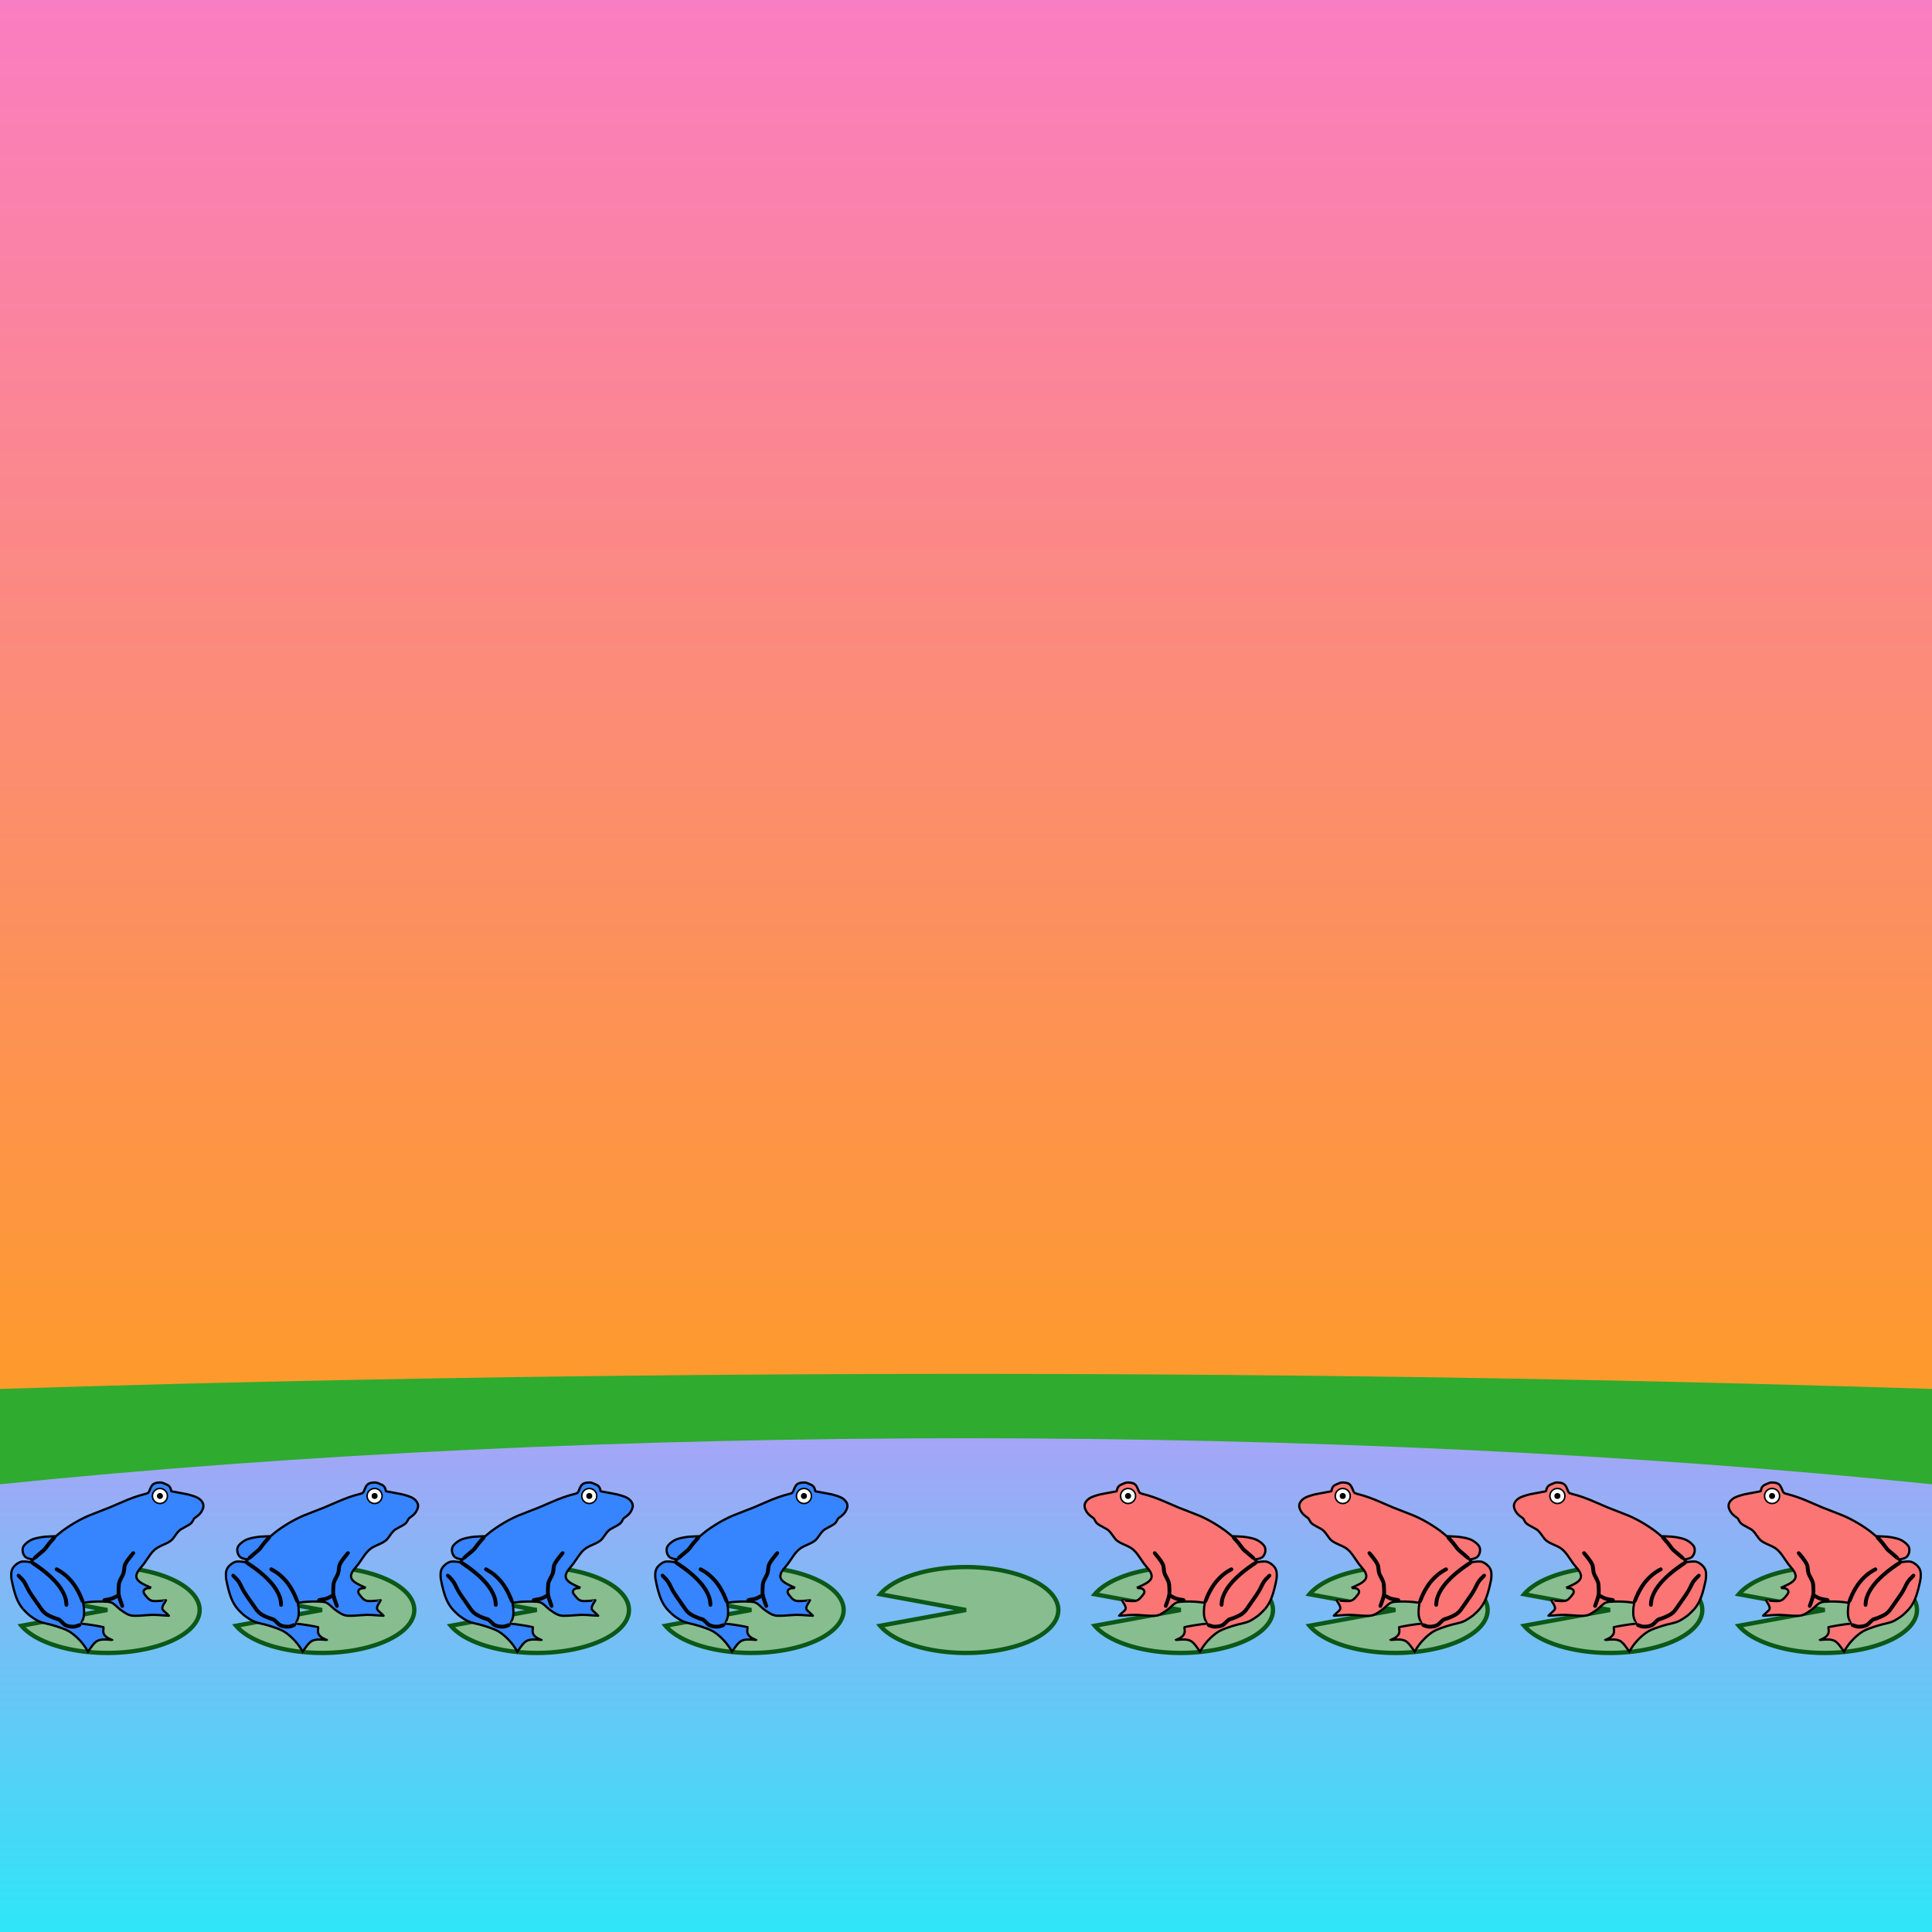 <?xml version="1.0"  encoding="utf-8"?><svg version="1.0" xmlns="http://www.w3.org/2000/svg" viewBox="0 -53 90 90"><rect x="0" y="-53" width="90" height="90" fill="#333333" stroke="none"/><defs><path id="l" d="M-4,0.734A4.3 2 0 1 0 -4,-0.734L0,0z" fill="#88bd90" stroke="#0b5817" stroke-width="0.2"/><linearGradient id="water" x1="0" x2="0" y1="0" y2="1"><stop offset="0%" stop-color="#a5a5f6"/><stop offset="100%" stop-color="#00fff7"/></linearGradient><linearGradient id="sky" x1="0" x2="0" y1="0" y2="1"><stop offset="0%" stop-color="#f97ad3"/><stop offset="100%" stop-color="#ffa200"/></linearGradient><g id="b" transform="scale(0.007) translate(-640, -563)"><path transform="translate(0,1126) scale(0.1,-0.1)" stroke="#000" stroke-width="150" fill="#3784ff" d="M9756 11249 c-281 -36 -392 -131 -511 -434 -99 -253 -115 -268 -340 -324 -493 -124 -942 -283 -1530 -541 -758 -333 -916 -398 -1505 -620 -580 -218 -834 -326 -1159 -490 -342 -173 -665 -364 -1026 -608 -229 -155 -338 -238 -552 -419 l-153 -129 -327 -12 c-364 -13 -461 -22 -673 -58 -421 -72 -618 -139 -827 -282 -118 -81 -211 -163 -274 -242 -95 -119 -125 -214 -116 -370 9 -146 61 -275 159 -392 69 -83 243 -150 471 -180 l90 -12 -39 -34 c-21 -18 -69 -58 -106 -88 l-66 -55 -139 21 c-163 24 -392 27 -468 6 -141 -38 -296 -134 -420 -260 -94 -95 -140 -163 -182 -266 -45 -112 -57 -191 -57 -375 1 -198 14 -284 99 -651 175 -758 337 -1149 633 -1534 87 -112 361 -386 487 -486 192 -152 502 -346 650 -407 104 -43 244 -85 420 -127 94 -22 238 -56 320 -76 83 -20 247 -67 365 -106 633 -207 819 -290 1065 -473 410 -305 776 -714 1014 -1133 l53 -92 145 202 c166 232 194 269 278 357 152 161 315 233 563 250 135 9 372 -1 530 -23 53 -7 98 -12 100 -11 1 1 -31 14 -70 30 -287 111 -449 249 -510 433 -24 74 -23 222 2 317 10 39 15 73 12 76 -8 7 -365 73 -637 118 -256 43 -593 89 -742 103 -71 6 -129 12 -131 13 -1 1 24 58 57 126 119 248 146 372 145 664 0 201 -17 354 -59 561 l-7 31 134 21 c325 52 735 77 1143 69 589 -12 644 -33 1010 -377 133 -125 175 -157 393 -304 384 -258 518 -290 1074 -261 167 9 400 25 518 37 238 23 440 26 685 9 88 -6 290 -21 448 -32 158 -11 295 -19 303 -17 8 2 -49 59 -138 138 -195 173 -241 220 -274 275 -23 40 -26 54 -22 113 4 84 50 184 167 367 45 69 81 130 81 134 0 4 -75 -3 -167 -16 -213 -28 -565 -45 -679 -32 -196 22 -310 100 -509 349 -130 162 -159 229 -136 313 38 135 172 199 423 201 59 1 104 4 100 7 -4 3 -65 29 -137 59 -151 62 -395 181 -504 247 -321 194 -424 378 -345 619 43 135 111 239 294 454 169 198 207 250 388 521 176 264 291 418 378 511 205 215 327 294 714 463 263 114 407 194 529 294 69 56 156 164 281 347 131 191 244 314 359 388 41 27 173 100 294 162 346 180 416 238 517 436 57 112 68 127 119 162 218 153 329 254 407 371 75 114 133 243 152 337 29 149 -11 285 -125 423 -125 152 -284 244 -585 340 -246 78 -365 107 -648 155 -135 23 -354 64 -488 91 -134 27 -252 49 -263 49 -11 0 -21 6 -23 13 -2 6 -11 47 -21 90 -34 155 -98 247 -220 317 -56 32 -330 146 -385 160 -43 12 -181 11 -274 -1z m-6838 -3611 c30 -30 12 -62 -115 -203 -187 -208 -272 -311 -377 -458 -124 -175 -188 -243 -364 -385 -81 -66 -221 -185 -312 -265 -99 -88 -173 -147 -186 -147 -30 0 -58 34 -51 62 7 25 279 269 494 442 156 126 214 188 333 356 104 146 169 225 367 448 120 135 149 162 172 162 15 0 32 -5 39 -12z m5250 -1040 c29 -29 11 -60 -114 -210 -260 -311 -419 -553 -452 -690 -7 -25 -19 -120 -27 -210 -23 -248 -44 -314 -190 -588 -98 -184 -139 -279 -156 -360 -18 -90 -39 -568 -29 -668 16 -147 71 -342 197 -686 51 -140 53 -150 38 -172 -18 -29 -55 -31 -78 -6 -26 29 -205 539 -222 635 -6 33 -25 63 -25 39 0 -13 -278 -159 -365 -191 -98 -35 -183 -54 -389 -86 -144 -22 -162 -23 -183 -10 -27 18 -30 56 -5 77 10 10 71 24 162 38 314 46 385 68 590 183 75 42 137 70 156 70 l30 1 -9 61 c-10 68 -1 482 13 619 19 178 56 281 202 552 120 222 131 259 152 494 9 91 23 192 31 225 44 170 201 413 483 748 103 123 128 147 151 147 15 0 32 -5 39 -12z m-6558 -751 c687 -459 1269 -978 1628 -1454 223 -295 399 -656 456 -933 21 -103 36 -232 36 -306 0 -71 -21 -101 -64 -90 -36 9 -43 28 -49 151 -12 220 -72 430 -191 671 -300 604 -933 1237 -1858 1860 -205 138 -208 141 -208 170 0 29 37 56 65 48 11 -4 94 -56 185 -117z m1473 -338 c157 -80 355 -209 522 -343 130 -104 377 -352 488 -491 178 -221 361 -516 498 -800 74 -155 209 -481 209 -506 0 -21 -32 -49 -56 -49 -31 0 -42 19 -109 190 -119 305 -323 686 -504 939 -285 399 -688 758 -1069 950 -72 36 -92 55 -92 86 0 19 31 55 48 55 1 0 31 -14 65 -31z m-2421 -544 c213 -213 274 -301 427 -625 125 -263 231 -434 539 -868 92 -130 221 -316 287 -412 202 -299 286 -396 440 -505 147 -105 508 -267 711 -320 55 -14 124 -40 154 -58 31 -19 112 -91 192 -172 75 -77 161 -155 190 -172 122 -74 303 -117 493 -117 121 0 137 3 240 36 61 19 131 44 157 54 60 23 98 10 98 -35 0 -16 -6 -34 -14 -40 -22 -18 -132 -59 -245 -91 -92 -26 -120 -30 -237 -30 -191 0 -346 33 -504 108 -66 31 -94 54 -229 189 -85 85 -173 165 -195 178 -23 13 -81 33 -129 45 -173 43 -562 215 -716 317 -98 66 -209 167 -291 268 -32 39 -126 172 -210 295 -85 124 -208 302 -275 395 -289 405 -397 579 -551 887 -168 337 -202 387 -395 583 -119 121 -159 168 -159 186 0 32 17 49 50 49 21 0 58 -31 172 -145z" /><circle cx="990" cy="90" r="50" fill="#fff" stroke="#000" stroke-width="10"/><circle cx="990" cy="90" r="20" fill="#000"/></g><g id="r" transform="scale(0.007) translate(640, -563)"><g transform="scale(-1,1)"><path transform="translate(0,1126) scale(0.1,-0.1)" stroke="#000" stroke-width="150" fill="#fb7575" d="M9756 11249 c-281 -36 -392 -131 -511 -434 -99 -253 -115 -268 -340 -324 -493 -124 -942 -283 -1530 -541 -758 -333 -916 -398 -1505 -620 -580 -218 -834 -326 -1159 -490 -342 -173 -665 -364 -1026 -608 -229 -155 -338 -238 -552 -419 l-153 -129 -327 -12 c-364 -13 -461 -22 -673 -58 -421 -72 -618 -139 -827 -282 -118 -81 -211 -163 -274 -242 -95 -119 -125 -214 -116 -370 9 -146 61 -275 159 -392 69 -83 243 -150 471 -180 l90 -12 -39 -34 c-21 -18 -69 -58 -106 -88 l-66 -55 -139 21 c-163 24 -392 27 -468 6 -141 -38 -296 -134 -420 -260 -94 -95 -140 -163 -182 -266 -45 -112 -57 -191 -57 -375 1 -198 14 -284 99 -651 175 -758 337 -1149 633 -1534 87 -112 361 -386 487 -486 192 -152 502 -346 650 -407 104 -43 244 -85 420 -127 94 -22 238 -56 320 -76 83 -20 247 -67 365 -106 633 -207 819 -290 1065 -473 410 -305 776 -714 1014 -1133 l53 -92 145 202 c166 232 194 269 278 357 152 161 315 233 563 250 135 9 372 -1 530 -23 53 -7 98 -12 100 -11 1 1 -31 14 -70 30 -287 111 -449 249 -510 433 -24 74 -23 222 2 317 10 39 15 73 12 76 -8 7 -365 73 -637 118 -256 43 -593 89 -742 103 -71 6 -129 12 -131 13 -1 1 24 58 57 126 119 248 146 372 145 664 0 201 -17 354 -59 561 l-7 31 134 21 c325 52 735 77 1143 69 589 -12 644 -33 1010 -377 133 -125 175 -157 393 -304 384 -258 518 -290 1074 -261 167 9 400 25 518 37 238 23 440 26 685 9 88 -6 290 -21 448 -32 158 -11 295 -19 303 -17 8 2 -49 59 -138 138 -195 173 -241 220 -274 275 -23 40 -26 54 -22 113 4 84 50 184 167 367 45 69 81 130 81 134 0 4 -75 -3 -167 -16 -213 -28 -565 -45 -679 -32 -196 22 -310 100 -509 349 -130 162 -159 229 -136 313 38 135 172 199 423 201 59 1 104 4 100 7 -4 3 -65 29 -137 59 -151 62 -395 181 -504 247 -321 194 -424 378 -345 619 43 135 111 239 294 454 169 198 207 250 388 521 176 264 291 418 378 511 205 215 327 294 714 463 263 114 407 194 529 294 69 56 156 164 281 347 131 191 244 314 359 388 41 27 173 100 294 162 346 180 416 238 517 436 57 112 68 127 119 162 218 153 329 254 407 371 75 114 133 243 152 337 29 149 -11 285 -125 423 -125 152 -284 244 -585 340 -246 78 -365 107 -648 155 -135 23 -354 64 -488 91 -134 27 -252 49 -263 49 -11 0 -21 6 -23 13 -2 6 -11 47 -21 90 -34 155 -98 247 -220 317 -56 32 -330 146 -385 160 -43 12 -181 11 -274 -1z m-6838 -3611 c30 -30 12 -62 -115 -203 -187 -208 -272 -311 -377 -458 -124 -175 -188 -243 -364 -385 -81 -66 -221 -185 -312 -265 -99 -88 -173 -147 -186 -147 -30 0 -58 34 -51 62 7 25 279 269 494 442 156 126 214 188 333 356 104 146 169 225 367 448 120 135 149 162 172 162 15 0 32 -5 39 -12z m5250 -1040 c29 -29 11 -60 -114 -210 -260 -311 -419 -553 -452 -690 -7 -25 -19 -120 -27 -210 -23 -248 -44 -314 -190 -588 -98 -184 -139 -279 -156 -360 -18 -90 -39 -568 -29 -668 16 -147 71 -342 197 -686 51 -140 53 -150 38 -172 -18 -29 -55 -31 -78 -6 -26 29 -205 539 -222 635 -6 33 -25 63 -25 39 0 -13 -278 -159 -365 -191 -98 -35 -183 -54 -389 -86 -144 -22 -162 -23 -183 -10 -27 18 -30 56 -5 77 10 10 71 24 162 38 314 46 385 68 590 183 75 42 137 70 156 70 l30 1 -9 61 c-10 68 -1 482 13 619 19 178 56 281 202 552 120 222 131 259 152 494 9 91 23 192 31 225 44 170 201 413 483 748 103 123 128 147 151 147 15 0 32 -5 39 -12z m-6558 -751 c687 -459 1269 -978 1628 -1454 223 -295 399 -656 456 -933 21 -103 36 -232 36 -306 0 -71 -21 -101 -64 -90 -36 9 -43 28 -49 151 -12 220 -72 430 -191 671 -300 604 -933 1237 -1858 1860 -205 138 -208 141 -208 170 0 29 37 56 65 48 11 -4 94 -56 185 -117z m1473 -338 c157 -80 355 -209 522 -343 130 -104 377 -352 488 -491 178 -221 361 -516 498 -800 74 -155 209 -481 209 -506 0 -21 -32 -49 -56 -49 -31 0 -42 19 -109 190 -119 305 -323 686 -504 939 -285 399 -688 758 -1069 950 -72 36 -92 55 -92 86 0 19 31 55 48 55 1 0 31 -14 65 -31z m-2421 -544 c213 -213 274 -301 427 -625 125 -263 231 -434 539 -868 92 -130 221 -316 287 -412 202 -299 286 -396 440 -505 147 -105 508 -267 711 -320 55 -14 124 -40 154 -58 31 -19 112 -91 192 -172 75 -77 161 -155 190 -172 122 -74 303 -117 493 -117 121 0 137 3 240 36 61 19 131 44 157 54 60 23 98 10 98 -35 0 -16 -6 -34 -14 -40 -22 -18 -132 -59 -245 -91 -92 -26 -120 -30 -237 -30 -191 0 -346 33 -504 108 -66 31 -94 54 -229 189 -85 85 -173 165 -195 178 -23 13 -81 33 -129 45 -173 43 -562 215 -716 317 -98 66 -209 167 -291 268 -32 39 -126 172 -210 295 -85 124 -208 302 -275 395 -289 405 -397 579 -551 887 -168 337 -202 387 -395 583 -119 121 -159 168 -159 186 0 32 17 49 50 49 21 0 58 -31 172 -145z" /><circle cx="990" cy="90" r="50" fill="#fff" stroke="#000" stroke-width="10"/><circle cx="990" cy="90" r="20" fill="#000"/></g></g></defs><path d="M0,-60h90v90h-90z" fill="url(#sky)"/><ellipse cx="45" cy="30" rx="167" ry="19" fill="#2fab2f"/><ellipse cx="45" cy="30" rx="90" ry="16" fill="url(#water)"/><use href="#l" x="5" y="22"/><use href="#l" x="15" y="22"/><use href="#l" x="25" y="22"/><use href="#l" x="35" y="22"/><use href="#l" x="45" y="22"/><use href="#l" x="55" y="22"/><use href="#l" x="65" y="22"/><use href="#l" x="75" y="22"/><use href="#l" x="85" y="22"/><use href="#b" x="5" y="20"/><use href="#b" x="15" y="20"/><use href="#b" x="25" y="20"/><use href="#b" x="35" y="20"/><use href="#r" x="55" y="20"/><use href="#r" x="65" y="20"/><use href="#r" x="75" y="20"/><use href="#r" x="85" y="20"/></svg>
